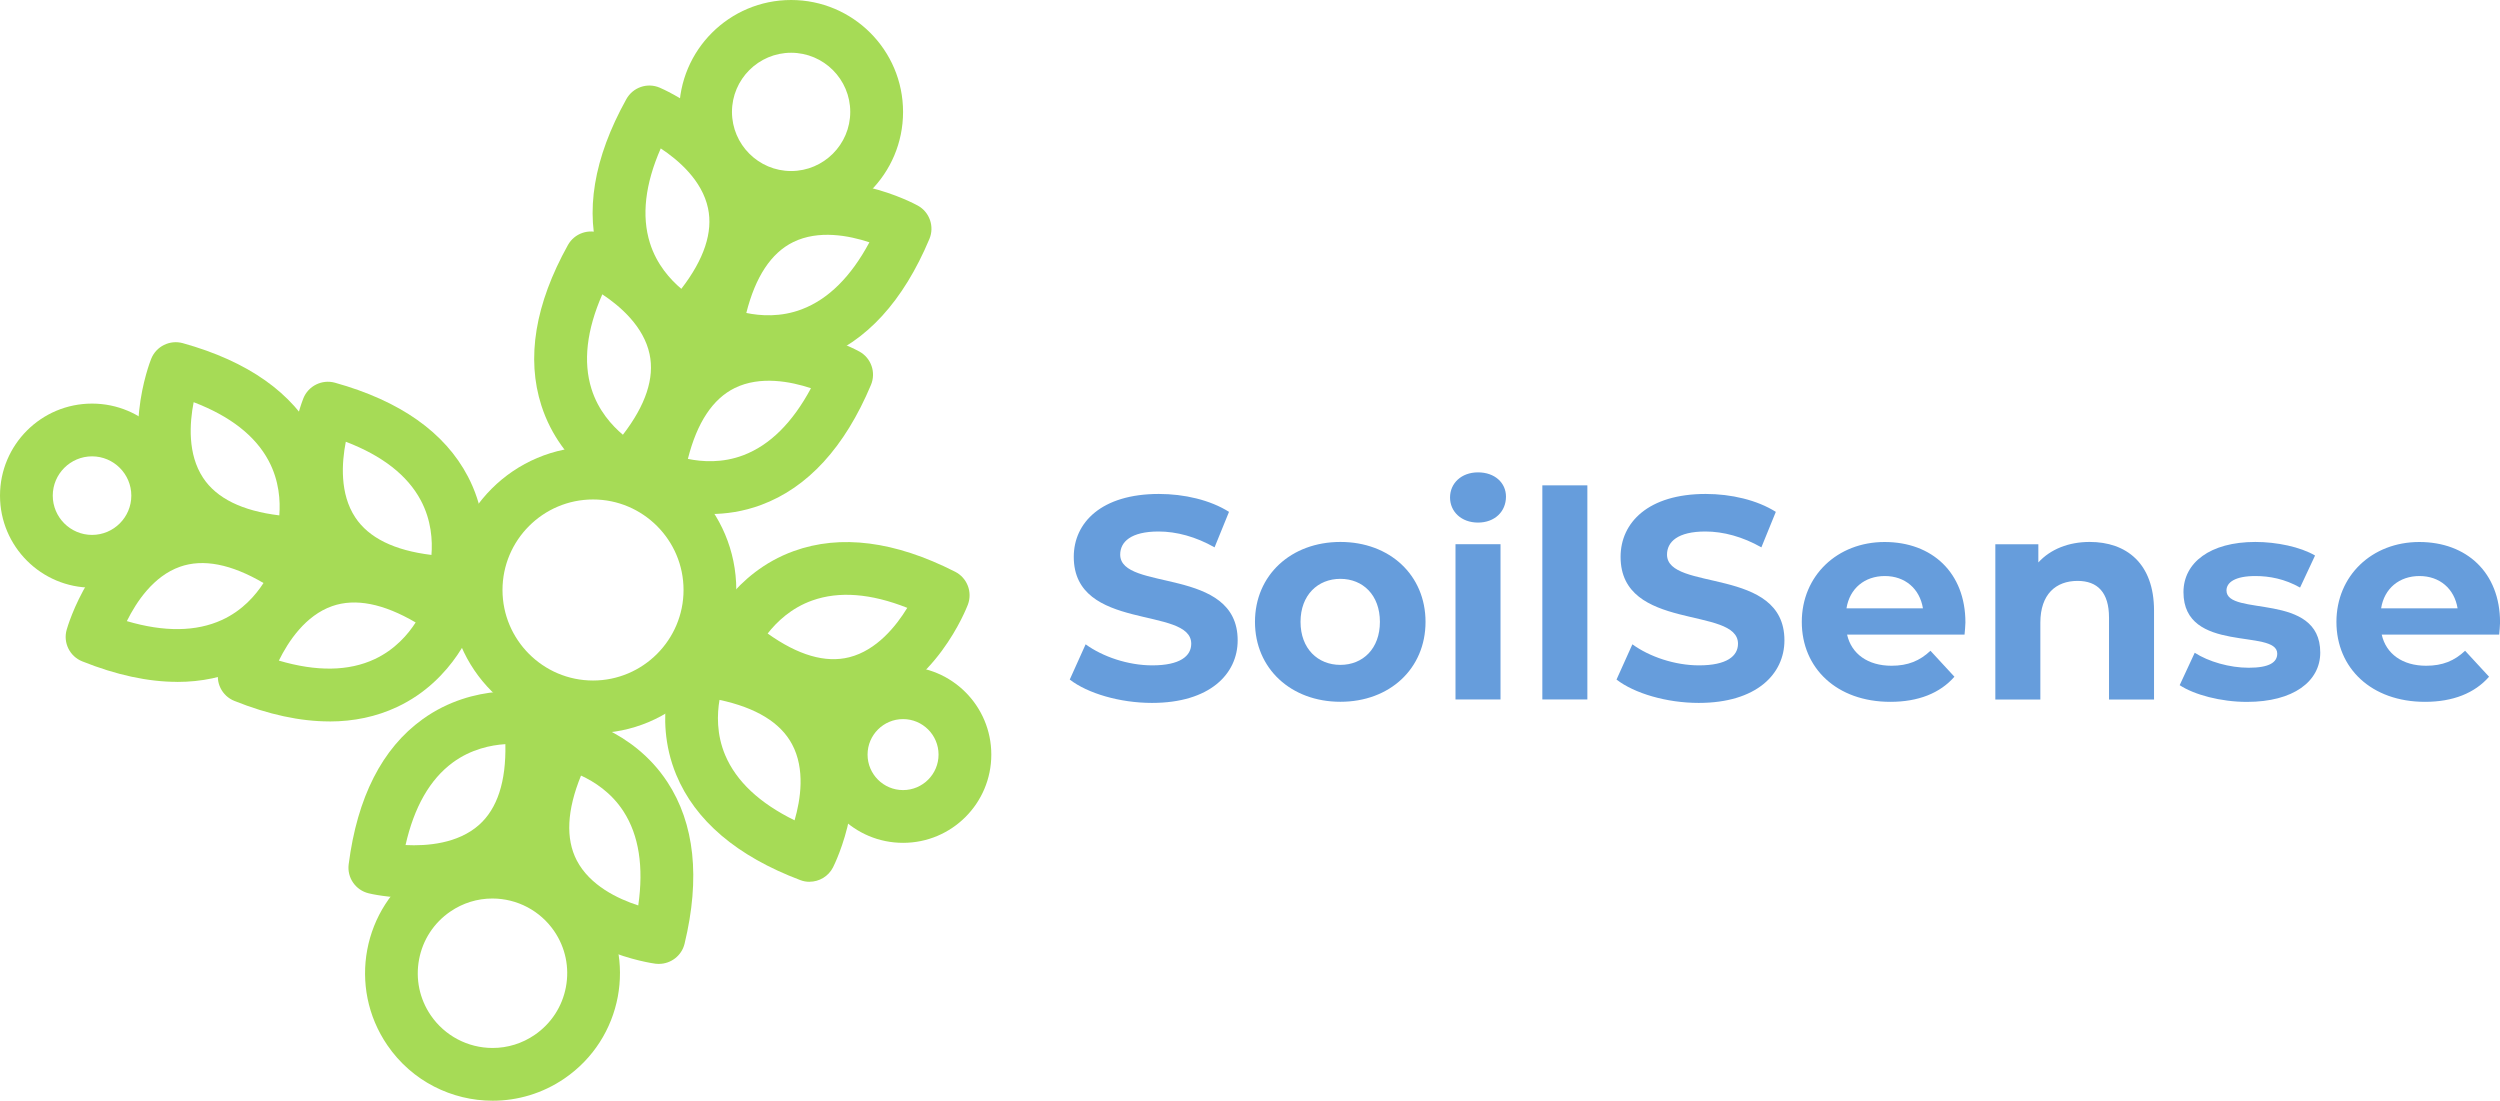 <?xml version="1.0" encoding="UTF-8"?><svg id="Layer_1" xmlns="http://www.w3.org/2000/svg" viewBox="0 0 462.04 203.43"><defs><style>.cls-1{fill:#669ddc;}.cls-2{fill:#a6db56;}</style></defs><path class="cls-2" d="m146.21,9.75c6.03,0,10.93,4.91,10.93,10.93s-4.91,10.93-10.93,10.93-10.93-4.91-10.93-10.93,4.91-10.93,10.93-10.93h0Zm0-9.75c-11.42,0-20.69,9.26-20.69,20.69s9.26,20.69,20.69,20.69,20.69-9.26,20.69-20.69S157.63,0,146.21,0h0Z"/><path class="cls-2" d="m166.9,132.9c3.62,0,6.56,2.94,6.56,6.56s-2.94,6.56-6.56,6.56-6.56-2.94-6.56-6.56,2.94-6.56,6.56-6.56h0Zm0-9.75c-9.01,0-16.31,7.3-16.31,16.31s7.3,16.31,16.31,16.31,16.31-7.3,16.31-16.31-7.3-16.31-16.31-16.31h0Z"/><path class="cls-2" d="m17.01,84.34c4,0,7.26,3.26,7.26,7.26s-3.26,7.26-7.26,7.26-7.26-3.26-7.26-7.26,3.26-7.26,7.26-7.26h0Zm0-9.75c-9.4,0-17.01,7.62-17.01,17.01s7.62,17.01,17.01,17.01,17.01-7.62,17.01-17.01-7.62-17.01-17.01-17.01h0Z"/><path class="cls-2" d="m109.6,92.31c9.23,0,16.73,7.51,16.73,16.73s-7.51,16.73-16.73,16.73-16.73-7.51-16.73-16.73,7.51-16.73,16.73-16.73h0Zm0-9.75c-14.63,0-26.48,11.86-26.48,26.48s11.86,26.48,26.48,26.48,26.48-11.86,26.48-26.48-11.86-26.48-26.48-26.48h0Z"/><path class="cls-2" d="m91,156.31v9.75c4.57,0,8.84,2.25,11.42,6.02,2.08,3.04,2.85,6.71,2.17,10.34-.68,3.62-2.73,6.76-5.78,8.85-2.31,1.58-4.99,2.41-7.77,2.41-4.57,0-8.84-2.25-11.42-6.02-2.08-3.04-2.85-6.71-2.17-10.34.68-3.62,2.73-6.76,5.78-8.85,2.31-1.58,4.99-2.41,7.77-2.41v-9.75h0Zm0,0c-4.58,0-9.21,1.33-13.27,4.11-10.74,7.34-13.49,22-6.15,32.74,4.56,6.68,11.95,10.27,19.47,10.27,4.58,0,9.21-1.33,13.27-4.11,10.74-7.34,13.49-22,6.15-32.74-4.56-6.68-11.95-10.27-19.47-10.27h0Z"/><path class="cls-2" d="m60.88,133.33c-5.38,0-11.25-1.26-17.56-3.79-2.31-.92-3.56-3.44-2.88-5.84.19-.66,4.68-16.25,17.67-20.84,8.26-2.93,17.63-.74,27.83,6.5,1.74,1.24,2.48,3.46,1.81,5.49-.14.44-3.63,10.79-14.38,15.82-3.8,1.78-7.98,2.67-12.49,2.67h0Zm-9.34-11.24c6.98,2.06,12.92,1.97,17.7-.27,3.76-1.76,6.17-4.58,7.58-6.78-5.97-3.5-11.15-4.52-15.43-3.02-4.93,1.73-8.1,6.5-9.85,10.06Z"/><path class="cls-2" d="m83.71,112.63h-.17c-12.51-.43-21.28-4.37-26.07-11.71-7.54-11.53-1.67-26.65-1.41-27.29.92-2.31,3.44-3.56,5.84-2.9,12.04,3.35,20.31,9.18,24.58,17.34,5.5,10.52,2,20.86,1.85,21.29-.68,1.96-2.54,3.27-4.6,3.27h0Zm-19.8-30.99c-.76,3.89-1.14,9.61,1.74,13.97,2.49,3.79,7.22,6.12,14.09,6.95.21-2.64,0-6.4-1.97-10.09-2.46-4.62-7.11-8.25-13.86-10.83h0Z"/><path class="cls-2" d="m153.99,131.59c-6.92,0-14.2-3.23-21.72-9.66-1.62-1.39-2.16-3.67-1.31-5.63.18-.42,4.58-10.42,15.74-14.45,8.65-3.13,18.69-1.85,29.83,3.82,2.22,1.13,3.23,3.75,2.35,6.08-.24.64-6.13,15.76-19.47,19.17-1.78.46-3.58.68-5.41.68h0Zm-12.12-14.51c5.63,4.02,10.69,5.5,15.09,4.39,5.06-1.28,8.65-5.74,10.72-9.13-6.71-2.66-12.59-3.12-17.53-1.37-3.95,1.39-6.64,4.02-8.27,6.11h0Z"/><path class="cls-2" d="m149.61,162.97c-.57,0-1.16-.1-1.72-.32-11.69-4.42-19.4-10.97-22.92-19.48-4.53-10.97-.11-20.95.08-21.37.88-1.95,2.93-3.09,5.05-2.82,12.42,1.56,20.8,6.27,24.91,14.01,6.47,12.16-.74,26.69-1.05,27.3-.85,1.68-2.56,2.67-4.35,2.67h0Zm-16.63-33.63c-.45,2.61-.58,6.37,1.05,10.23,2.04,4.82,6.34,8.86,12.82,12.04,1.11-3.81,2-9.47-.47-14.07-2.14-4-6.64-6.74-13.4-8.19Z"/><path class="cls-2" d="m121.78,178.15c-.21,0-.42-.01-.63-.04-.68-.09-16.75-2.31-23.15-14.51-4.08-7.76-3.25-17.34,2.45-28.48.97-1.9,3.07-2.95,5.17-2.58.46.08,11.19,2.05,17.71,11.97,5.05,7.69,6.12,17.76,3.19,29.9-.53,2.21-2.52,3.73-4.74,3.73h0Zm-14.4-34.81c-2.61,6.4-2.87,11.67-.78,15.69,2.42,4.63,7.59,7.09,11.36,8.31,1.03-7.14.12-12.97-2.72-17.37-2.27-3.52-5.45-5.53-7.86-6.63h0Z"/><path class="cls-2" d="m76.4,165.96c-4.58,0-7.96-.78-8.26-.86-2.42-.58-4.02-2.89-3.7-5.36,1.59-12.4,6.18-21.42,13.64-26.8,9.62-6.95,20.36-4.96,20.81-4.87,2.1.41,3.68,2.13,3.91,4.26,1.36,12.44-1.29,21.69-7.86,27.48-5.67,4.99-12.99,6.15-18.55,6.15h0Zm-1.45-9.78c3.96.2,9.67-.25,13.58-3.72,3.39-3.01,5.02-8.02,4.87-14.93-2.65.17-6.33.91-9.71,3.39-4.22,3.1-7.15,8.22-8.74,15.26h0Z"/><path class="cls-2" d="m32.76,126.02c-5.38,0-11.25-1.26-17.56-3.79-2.31-.92-3.56-3.44-2.88-5.84.19-.66,4.69-16.25,17.67-20.84,8.26-2.93,17.63-.74,27.83,6.5,1.74,1.24,2.48,3.46,1.81,5.49-.14.44-3.63,10.79-14.38,15.82-3.8,1.78-7.98,2.67-12.49,2.67h0Zm-9.33-11.23c6.92,2.04,12.82,1.97,17.58-.21,3.81-1.74,6.25-4.6,7.69-6.83-5.98-3.51-11.17-4.52-15.45-3-4.89,1.73-8.05,6.49-9.81,10.05h0Z"/><path class="cls-2" d="m55.59,105.32h-.17c-12.51-.43-21.28-4.37-26.07-11.71-7.54-11.53-1.67-26.65-1.41-27.29.92-2.31,3.44-3.56,5.84-2.9,12.04,3.35,20.31,9.18,24.58,17.34,5.5,10.52,2,20.86,1.85,21.29-.68,1.96-2.54,3.27-4.6,3.27h0Zm-19.8-30.99c-.76,3.89-1.14,9.61,1.74,13.97,2.49,3.79,7.22,6.12,14.09,6.95.21-2.64,0-6.4-1.97-10.09-2.46-4.62-7.11-8.25-13.86-10.83h0Z"/><path class="cls-2" d="m116.02,91.69c-.71,0-1.42-.15-2.09-.47-.42-.2-10.24-4.96-13.87-16.26-2.82-8.76-1.17-18.75,4.9-29.67,1.21-2.18,3.87-3.09,6.16-2.12.63.27,15.52,6.7,18.45,20.16,1.86,8.57-1.49,17.58-9.96,26.79-.95,1.03-2.26,1.58-3.59,1.58h0Zm-4.7-37.3c-2.9,6.61-3.57,12.47-2.01,17.47,1.25,4,3.78,6.78,5.81,8.49,4.22-5.48,5.88-10.48,4.93-14.91-1.09-5.11-5.42-8.85-8.73-11.04h0Z"/><path class="cls-2" d="m131.23,95c-6.73,0-11.63-2.39-11.92-2.53-1.91-.95-2.98-3.04-2.64-5.15,2.01-12.35,7.02-20.56,14.91-24.39,12.39-6.02,26.65,1.71,27.25,2.04,2.18,1.2,3.1,3.86,2.14,6.16-4.84,11.52-11.67,18.99-20.3,22.19-3.34,1.24-6.55,1.68-9.43,1.68h0Zm-9.75-6.9h0,0Zm5.65-3.29c2.59.54,6.35.81,10.26-.68,4.89-1.86,9.08-6.01,12.49-12.38-3.77-1.25-9.39-2.34-14.08-.04-4.07,2-6.98,6.39-8.67,13.1h0Z"/><path class="cls-2" d="m126.82,64.72c-.71,0-1.42-.15-2.09-.47-.42-.2-10.24-4.96-13.87-16.26-2.82-8.76-1.17-18.75,4.9-29.67,1.21-2.18,3.87-3.1,6.16-2.12.63.27,15.52,6.7,18.45,20.16,1.86,8.57-1.49,17.58-9.96,26.79-.95,1.03-2.26,1.58-3.59,1.58h0Zm-4.7-37.3c-2.9,6.61-3.57,12.47-2.01,17.47,1.25,4,3.78,6.78,5.81,8.49,4.22-5.48,5.88-10.48,4.93-14.91-1.09-5.11-5.42-8.85-8.73-11.04Z"/><path class="cls-2" d="m142.03,68.03c-6.73,0-11.63-2.39-11.92-2.53-1.91-.95-2.98-3.04-2.64-5.15,2.01-12.35,7.02-20.56,14.91-24.39,12.39-6.02,26.65,1.71,27.25,2.04,2.18,1.2,3.1,3.86,2.14,6.16-4.84,11.52-11.67,18.99-20.29,22.19-3.34,1.24-6.55,1.68-9.43,1.68h0Zm-9.75-6.9h0,0Zm5.65-3.29c2.59.54,6.35.81,10.26-.68,4.89-1.86,9.08-6.01,12.49-12.38-3.77-1.25-9.39-2.34-14.08-.04-4.07,2-6.98,6.39-8.67,13.1h0Z"/><path class="cls-1" d="m197.71,125.59l2.93-6.51c3.15,2.29,7.84,3.89,12.32,3.89,5.12,0,7.2-1.71,7.2-4,0-6.99-21.71-2.19-21.71-16.05,0-6.35,5.12-11.63,15.73-11.63,4.69,0,9.49,1.12,12.96,3.31l-2.67,6.56c-3.47-1.97-7.04-2.93-10.35-2.93-5.12,0-7.09,1.92-7.09,4.27,0,6.88,21.71,2.13,21.71,15.84,0,6.24-5.17,11.57-15.84,11.57-5.92,0-11.89-1.76-15.2-4.32Z"/><path class="cls-1" d="m231.94,114.93c0-8.64,6.67-14.77,15.79-14.77s15.73,6.13,15.73,14.77-6.61,14.77-15.73,14.77-15.79-6.13-15.79-14.77Zm23.09,0c0-4.96-3.15-7.95-7.31-7.95s-7.36,2.99-7.36,7.95,3.2,7.95,7.36,7.95,7.31-2.99,7.31-7.95Z"/><path class="cls-1" d="m267.99,91.94c0-2.61,2.08-4.64,5.17-4.64s5.17,1.92,5.17,4.48c0,2.77-2.08,4.8-5.17,4.8s-5.17-2.03-5.17-4.64Zm1.01,8.64h8.32v28.69h-8.32v-28.69Z"/><path class="cls-1" d="m285.05,89.7h8.32v39.57h-8.32v-39.57Z"/><path class="cls-1" d="m298.76,125.59l2.93-6.51c3.15,2.29,7.84,3.89,12.32,3.89,5.12,0,7.2-1.71,7.2-4,0-6.99-21.7-2.19-21.7-16.05,0-6.35,5.12-11.63,15.73-11.63,4.69,0,9.49,1.12,12.96,3.31l-2.67,6.56c-3.47-1.97-7.04-2.93-10.35-2.93-5.12,0-7.09,1.92-7.09,4.27,0,6.88,21.7,2.13,21.7,15.84,0,6.24-5.17,11.57-15.84,11.57-5.92,0-11.89-1.76-15.2-4.32Z"/><path class="cls-1" d="m363.07,117.28h-21.7c.8,3.57,3.84,5.76,8.21,5.76,3.04,0,5.23-.91,7.2-2.77l4.43,4.8c-2.67,3.04-6.67,4.64-11.84,4.64-9.92,0-16.37-6.24-16.37-14.77s6.56-14.77,15.31-14.77,14.93,5.65,14.93,14.88c0,.64-.11,1.55-.16,2.24Zm-21.81-4.85h14.13c-.59-3.63-3.31-5.97-7.04-5.97s-6.51,2.29-7.09,5.97Z"/><path class="cls-1" d="m398.1,112.85v16.43h-8.32v-15.15c0-4.64-2.13-6.77-5.81-6.77-4,0-6.88,2.45-6.88,7.73v14.19h-8.32v-28.69h7.95v3.36c2.24-2.45,5.6-3.79,9.49-3.79,6.77,0,11.89,3.95,11.89,12.69Z"/><path class="cls-1" d="m402.85,126.61l2.77-5.97c2.56,1.65,6.45,2.77,9.97,2.77,3.84,0,5.28-1.01,5.28-2.61,0-4.69-17.33.11-17.33-11.36,0-5.44,4.91-9.28,13.28-9.28,3.95,0,8.32.91,11.04,2.51l-2.77,5.92c-2.83-1.6-5.65-2.13-8.27-2.13-3.73,0-5.33,1.17-5.33,2.67,0,4.91,17.33.16,17.33,11.47,0,5.33-4.96,9.12-13.55,9.12-4.85,0-9.76-1.33-12.43-3.09Z"/><path class="cls-1" d="m461.88,117.28h-21.7c.8,3.57,3.84,5.76,8.21,5.76,3.04,0,5.23-.91,7.2-2.77l4.43,4.8c-2.67,3.04-6.67,4.64-11.84,4.64-9.92,0-16.37-6.24-16.37-14.77s6.56-14.77,15.31-14.77,14.93,5.65,14.93,14.88c0,.64-.11,1.55-.16,2.24Zm-21.81-4.85h14.13c-.59-3.63-3.31-5.97-7.04-5.97s-6.51,2.29-7.09,5.97Z"/></svg>